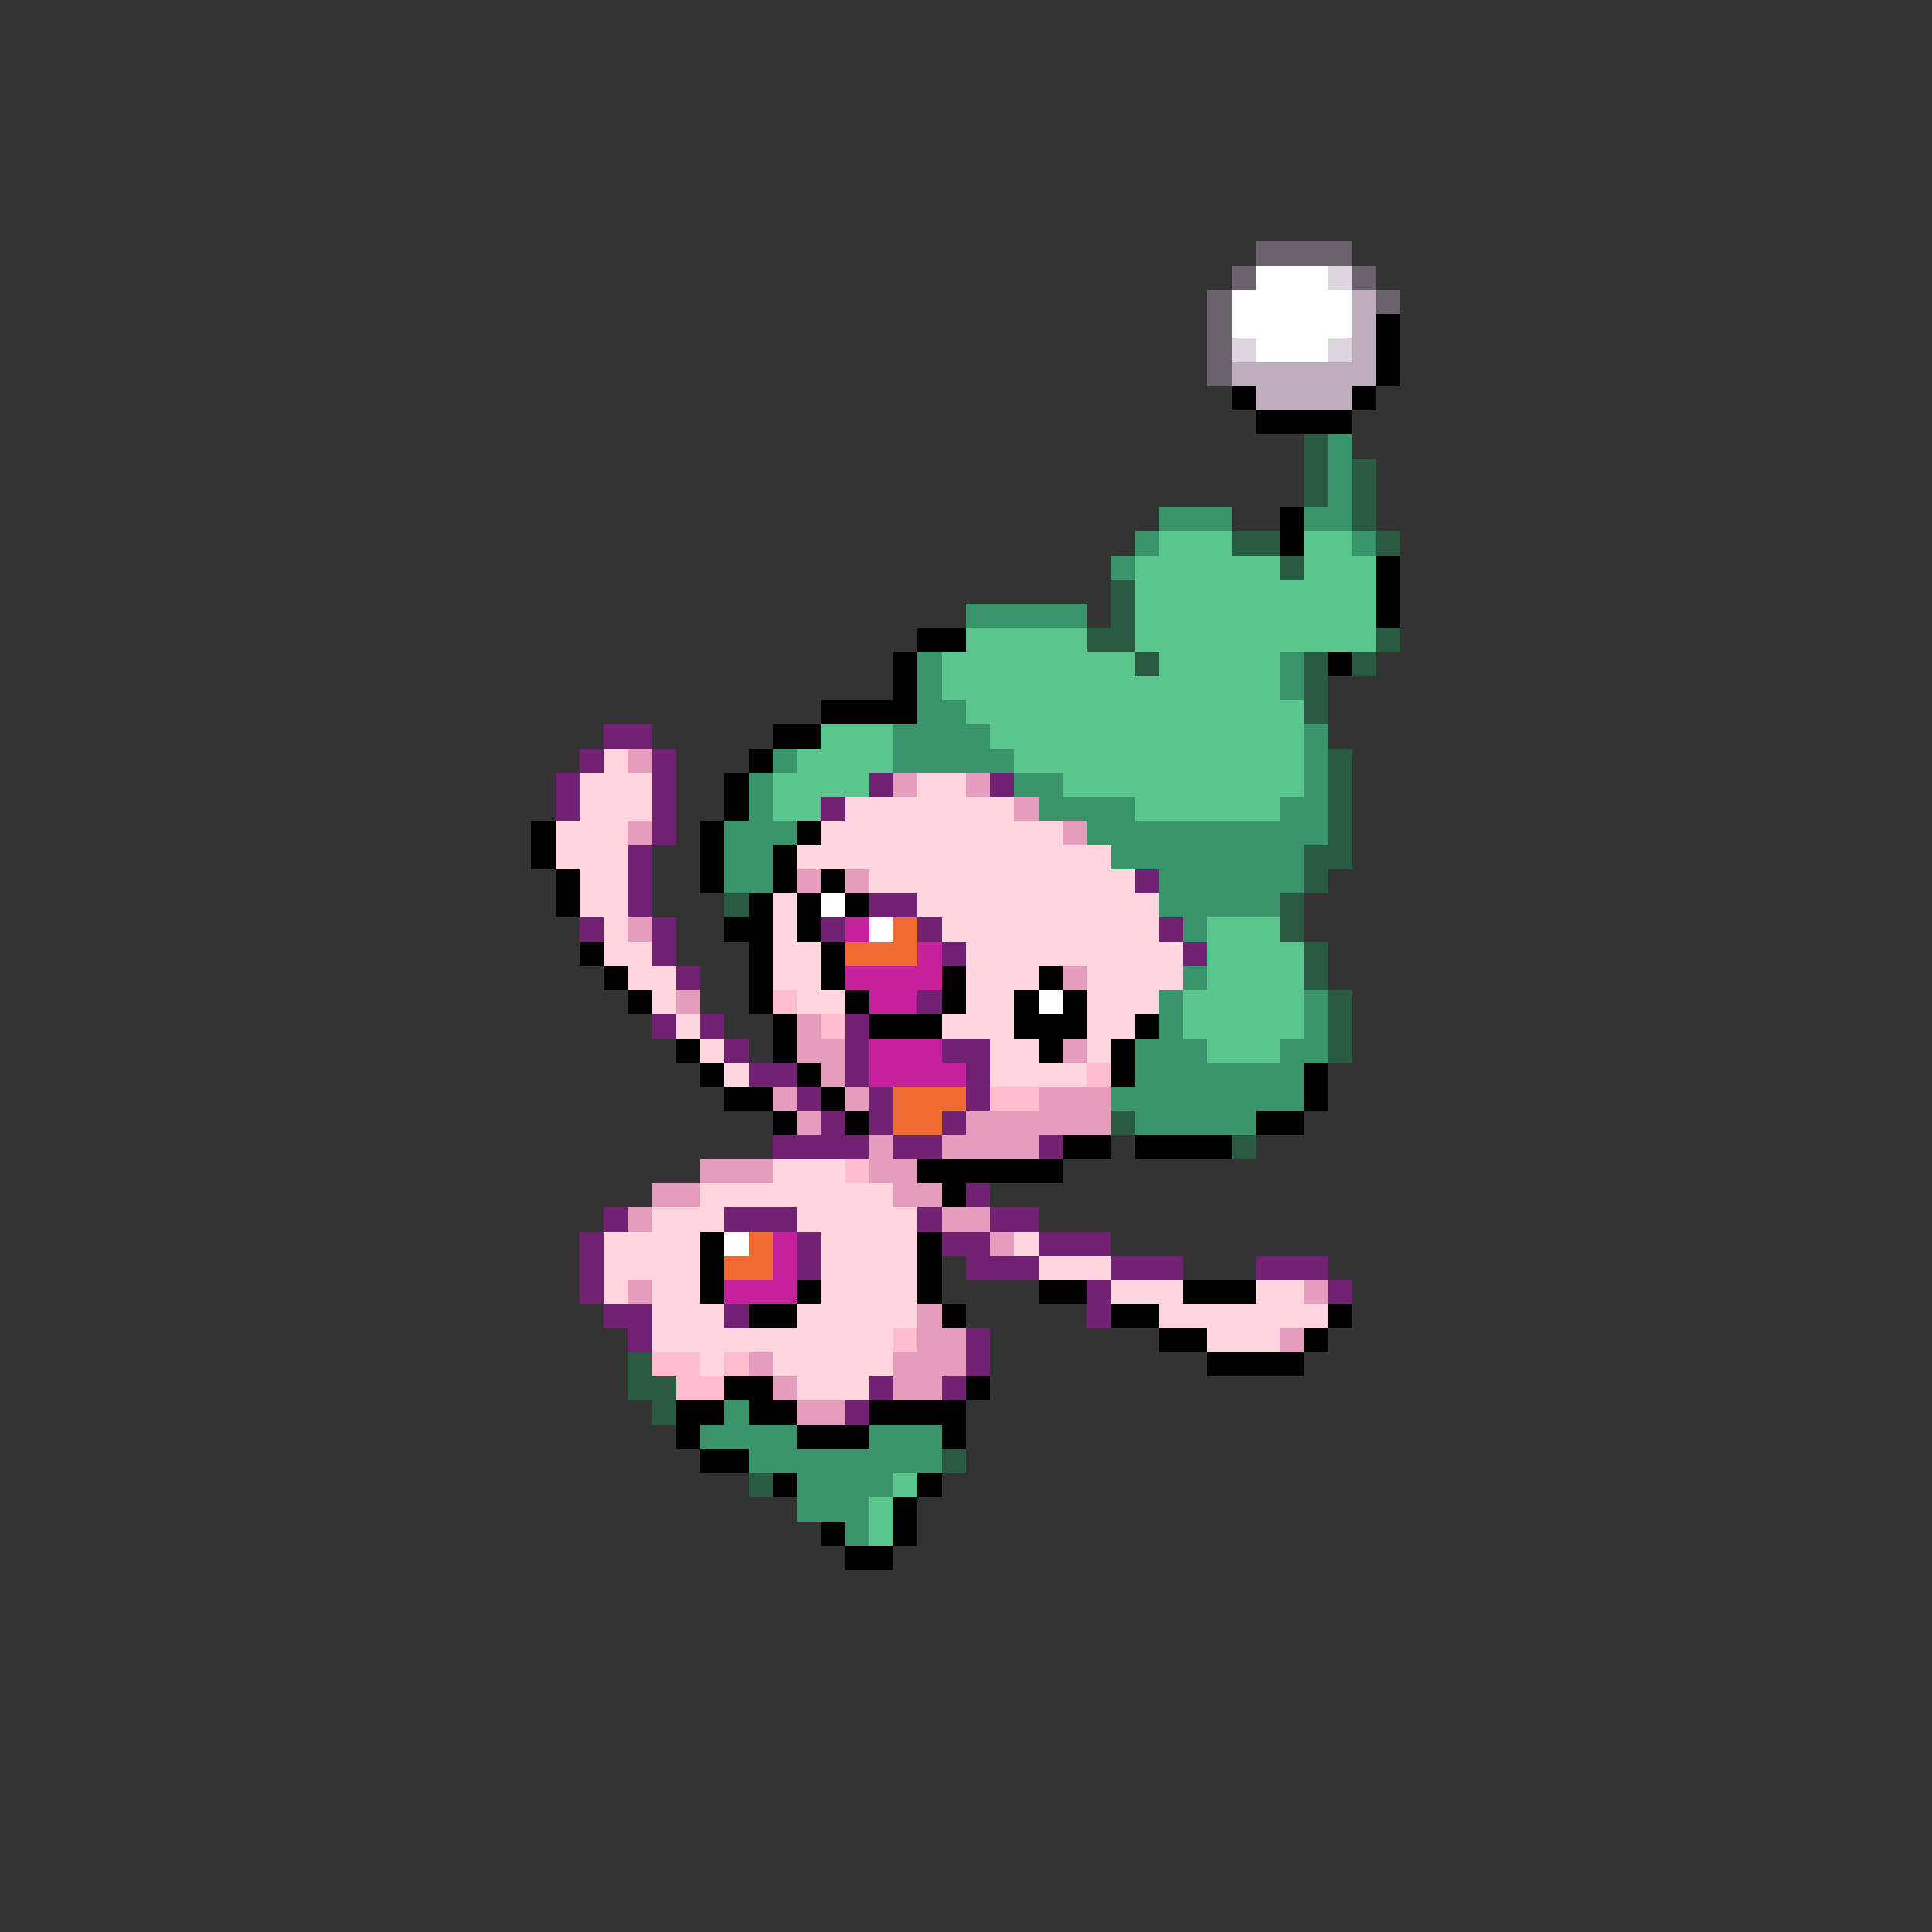 <svg xmlns="http://www.w3.org/2000/svg" viewBox="0 -0.5 80 80" shape-rendering="crispEdges">
<rect x="0" y="-0.5" width="80" height="80" fill="#333333" stroke="none"/>
<path stroke="#6b636b" d="M52 10h4M51 11h1M56 11h1M50 12h1M57 12h1M50 13h1M50 14h1M50 15h1" />
<path stroke="#ffffff" d="M52 11h3M51 12h5M51 13h5M52 14h3M34 37h1M36 38h1M43 41h1M30 51h1" />
<path stroke="#ded6de" d="M55 11h1M51 14h1M55 14h1" />
<path stroke="#bdadbd" d="M56 12h1M56 13h1M56 14h1M51 15h6M52 16h4" />
<path stroke="#000000" d="M57 13h1M57 14h1M57 15h1M51 16h1M56 16h1M52 17h4M53 21h1M53 22h1M57 23h1M57 24h1M57 25h1M38 26h2M37 27h1M55 27h1M37 28h1M34 29h4M32 30h2M31 31h1M30 32h1M30 33h1M22 34h1M29 34h1M33 34h1M22 35h1M29 35h1M32 35h1M23 36h1M29 36h1M32 36h1M34 36h1M23 37h1M31 37h1M33 37h1M35 37h1M30 38h2M33 38h1M24 39h1M31 39h1M34 39h1M25 40h1M31 40h1M34 40h1M39 40h1M43 40h1M26 41h1M31 41h1M35 41h1M39 41h1M42 41h1M44 41h1M32 42h1M36 42h3M42 42h3M47 42h1M28 43h1M32 43h1M43 43h1M46 43h1M29 44h1M33 44h1M46 44h1M54 44h1M30 45h2M34 45h1M54 45h1M32 46h1M35 46h1M52 46h2M44 47h2M47 47h4M38 48h6M39 49h1M29 51h1M38 51h1M29 52h1M38 52h1M29 53h1M33 53h1M38 53h1M43 53h2M49 53h3M31 54h2M39 54h1M46 54h2M55 54h1M48 55h2M54 55h1M50 56h4M30 57h2M40 57h1M28 58h2M31 58h2M36 58h4M28 59h1M33 59h3M39 59h1M29 60h2M32 61h1M38 61h1M37 62h1M34 63h1M37 63h1M35 64h2" />
<path stroke="#295a42" d="M54 18h1M54 19h1M56 19h1M54 20h1M56 20h1M56 21h1M51 22h2M57 22h1M53 23h1M46 24h1M46 25h1M45 26h2M57 26h1M47 27h1M54 27h1M56 27h1M54 28h1M54 29h1M55 31h1M55 32h1M55 33h1M55 34h1M54 35h2M54 36h1M30 37h1M53 37h1M53 38h1M54 39h1M54 40h1M55 41h1M55 42h1M55 43h1M46 46h1M51 47h1M26 56h1M26 57h2M27 58h1M39 60h1M31 61h1" />
<path stroke="#3a946b" d="M55 18h1M55 19h1M55 20h1M48 21h3M54 21h2M47 22h1M56 22h1M46 23h1M40 25h5M38 27h1M53 27h1M38 28h1M53 28h1M38 29h2M37 30h4M54 30h1M32 31h1M37 31h5M54 31h1M31 32h1M42 32h2M54 32h1M31 33h1M43 33h4M53 33h2M30 34h3M45 34h10M30 35h2M46 35h8M30 36h2M48 36h6M48 37h5M49 38h1M49 40h1M48 41h1M54 41h1M48 42h1M54 42h1M47 43h3M53 43h2M47 44h7M46 45h8M47 46h5M30 58h1M29 59h4M36 59h3M31 60h8M33 61h4M33 62h3M35 63h1" />
<path stroke="#5ac58c" d="M48 22h3M54 22h2M47 23h6M54 23h3M47 24h10M47 25h10M40 26h5M47 26h10M39 27h8M48 27h5M39 28h14M40 29h14M34 30h3M41 30h13M33 31h4M42 31h12M32 32h4M44 32h10M32 33h2M47 33h6M50 38h3M50 39h4M50 40h4M49 41h5M49 42h5M50 43h3M37 61h1M36 62h1M36 63h1" />
<path stroke="#732173" d="M25 30h2M24 31h1M27 31h1M23 32h1M27 32h1M36 32h1M41 32h1M23 33h1M27 33h1M34 33h1M27 34h1M26 35h1M26 36h1M47 36h1M26 37h1M36 37h2M24 38h1M27 38h1M34 38h1M38 38h1M48 38h1M27 39h1M39 39h1M49 39h1M28 40h1M38 41h1M27 42h1M29 42h1M35 42h1M30 43h1M35 43h1M39 43h2M31 44h2M35 44h1M40 44h1M33 45h1M36 45h1M40 45h1M34 46h1M36 46h1M39 46h1M32 47h4M37 47h2M43 47h1M40 49h1M25 50h1M30 50h3M38 50h1M41 50h2M24 51h1M33 51h1M39 51h2M43 51h3M24 52h1M33 52h1M40 52h3M46 52h3M52 52h3M24 53h1M45 53h1M55 53h1M25 54h2M30 54h1M45 54h1M26 55h1M40 55h1M40 56h1M36 57h1M39 57h1M35 58h1" />
<path stroke="#ffd6de" d="M25 31h1M24 32h3M38 32h2M24 33h3M35 33h7M23 34h3M34 34h10M23 35h3M33 35h13M24 36h2M36 36h11M24 37h2M32 37h1M38 37h10M25 38h1M32 38h1M39 38h9M25 39h2M32 39h2M40 39h9M26 40h2M32 40h2M40 40h3M45 40h4M27 41h1M33 41h2M40 41h2M45 41h3M28 42h1M39 42h3M45 42h2M29 43h1M41 43h2M45 43h1M30 44h1M41 44h4M32 48h3M29 49h8M27 50h3M33 50h5M25 51h4M34 51h4M42 51h1M25 52h4M34 52h4M43 52h3M25 53h1M27 53h2M34 53h4M46 53h3M52 53h2M27 54h3M33 54h5M48 54h7M27 55h10M50 55h3M29 56h1M32 56h5M33 57h3" />
<path stroke="#e69cbd" d="M26 31h1M37 32h1M40 32h1M42 33h1M26 34h1M44 34h1M33 36h1M35 36h1M26 38h1M44 40h1M28 41h1M33 42h1M33 43h2M44 43h1M34 44h1M32 45h1M35 45h1M43 45h3M33 46h1M40 46h6M36 47h1M39 47h4M29 48h3M36 48h2M27 49h2M37 49h2M26 50h1M39 50h2M41 51h1M26 53h1M54 53h1M38 54h1M38 55h2M53 55h1M31 56h1M37 56h3M32 57h1M37 57h2M33 58h2" />
<path stroke="#c5219c" d="M35 38h1M38 39h1M35 40h4M36 41h2M36 43h3M36 44h4M32 51h1M32 52h1M30 53h3" />
<path stroke="#ef6b31" d="M37 38h1M35 39h3M37 45h3M37 46h2M31 51h1M30 52h2" />
<path stroke="#ffbdce" d="M32 41h1M34 42h1M45 44h1M41 45h2M35 48h1M37 55h1M27 56h2M30 56h1M28 57h2" />
</svg>
